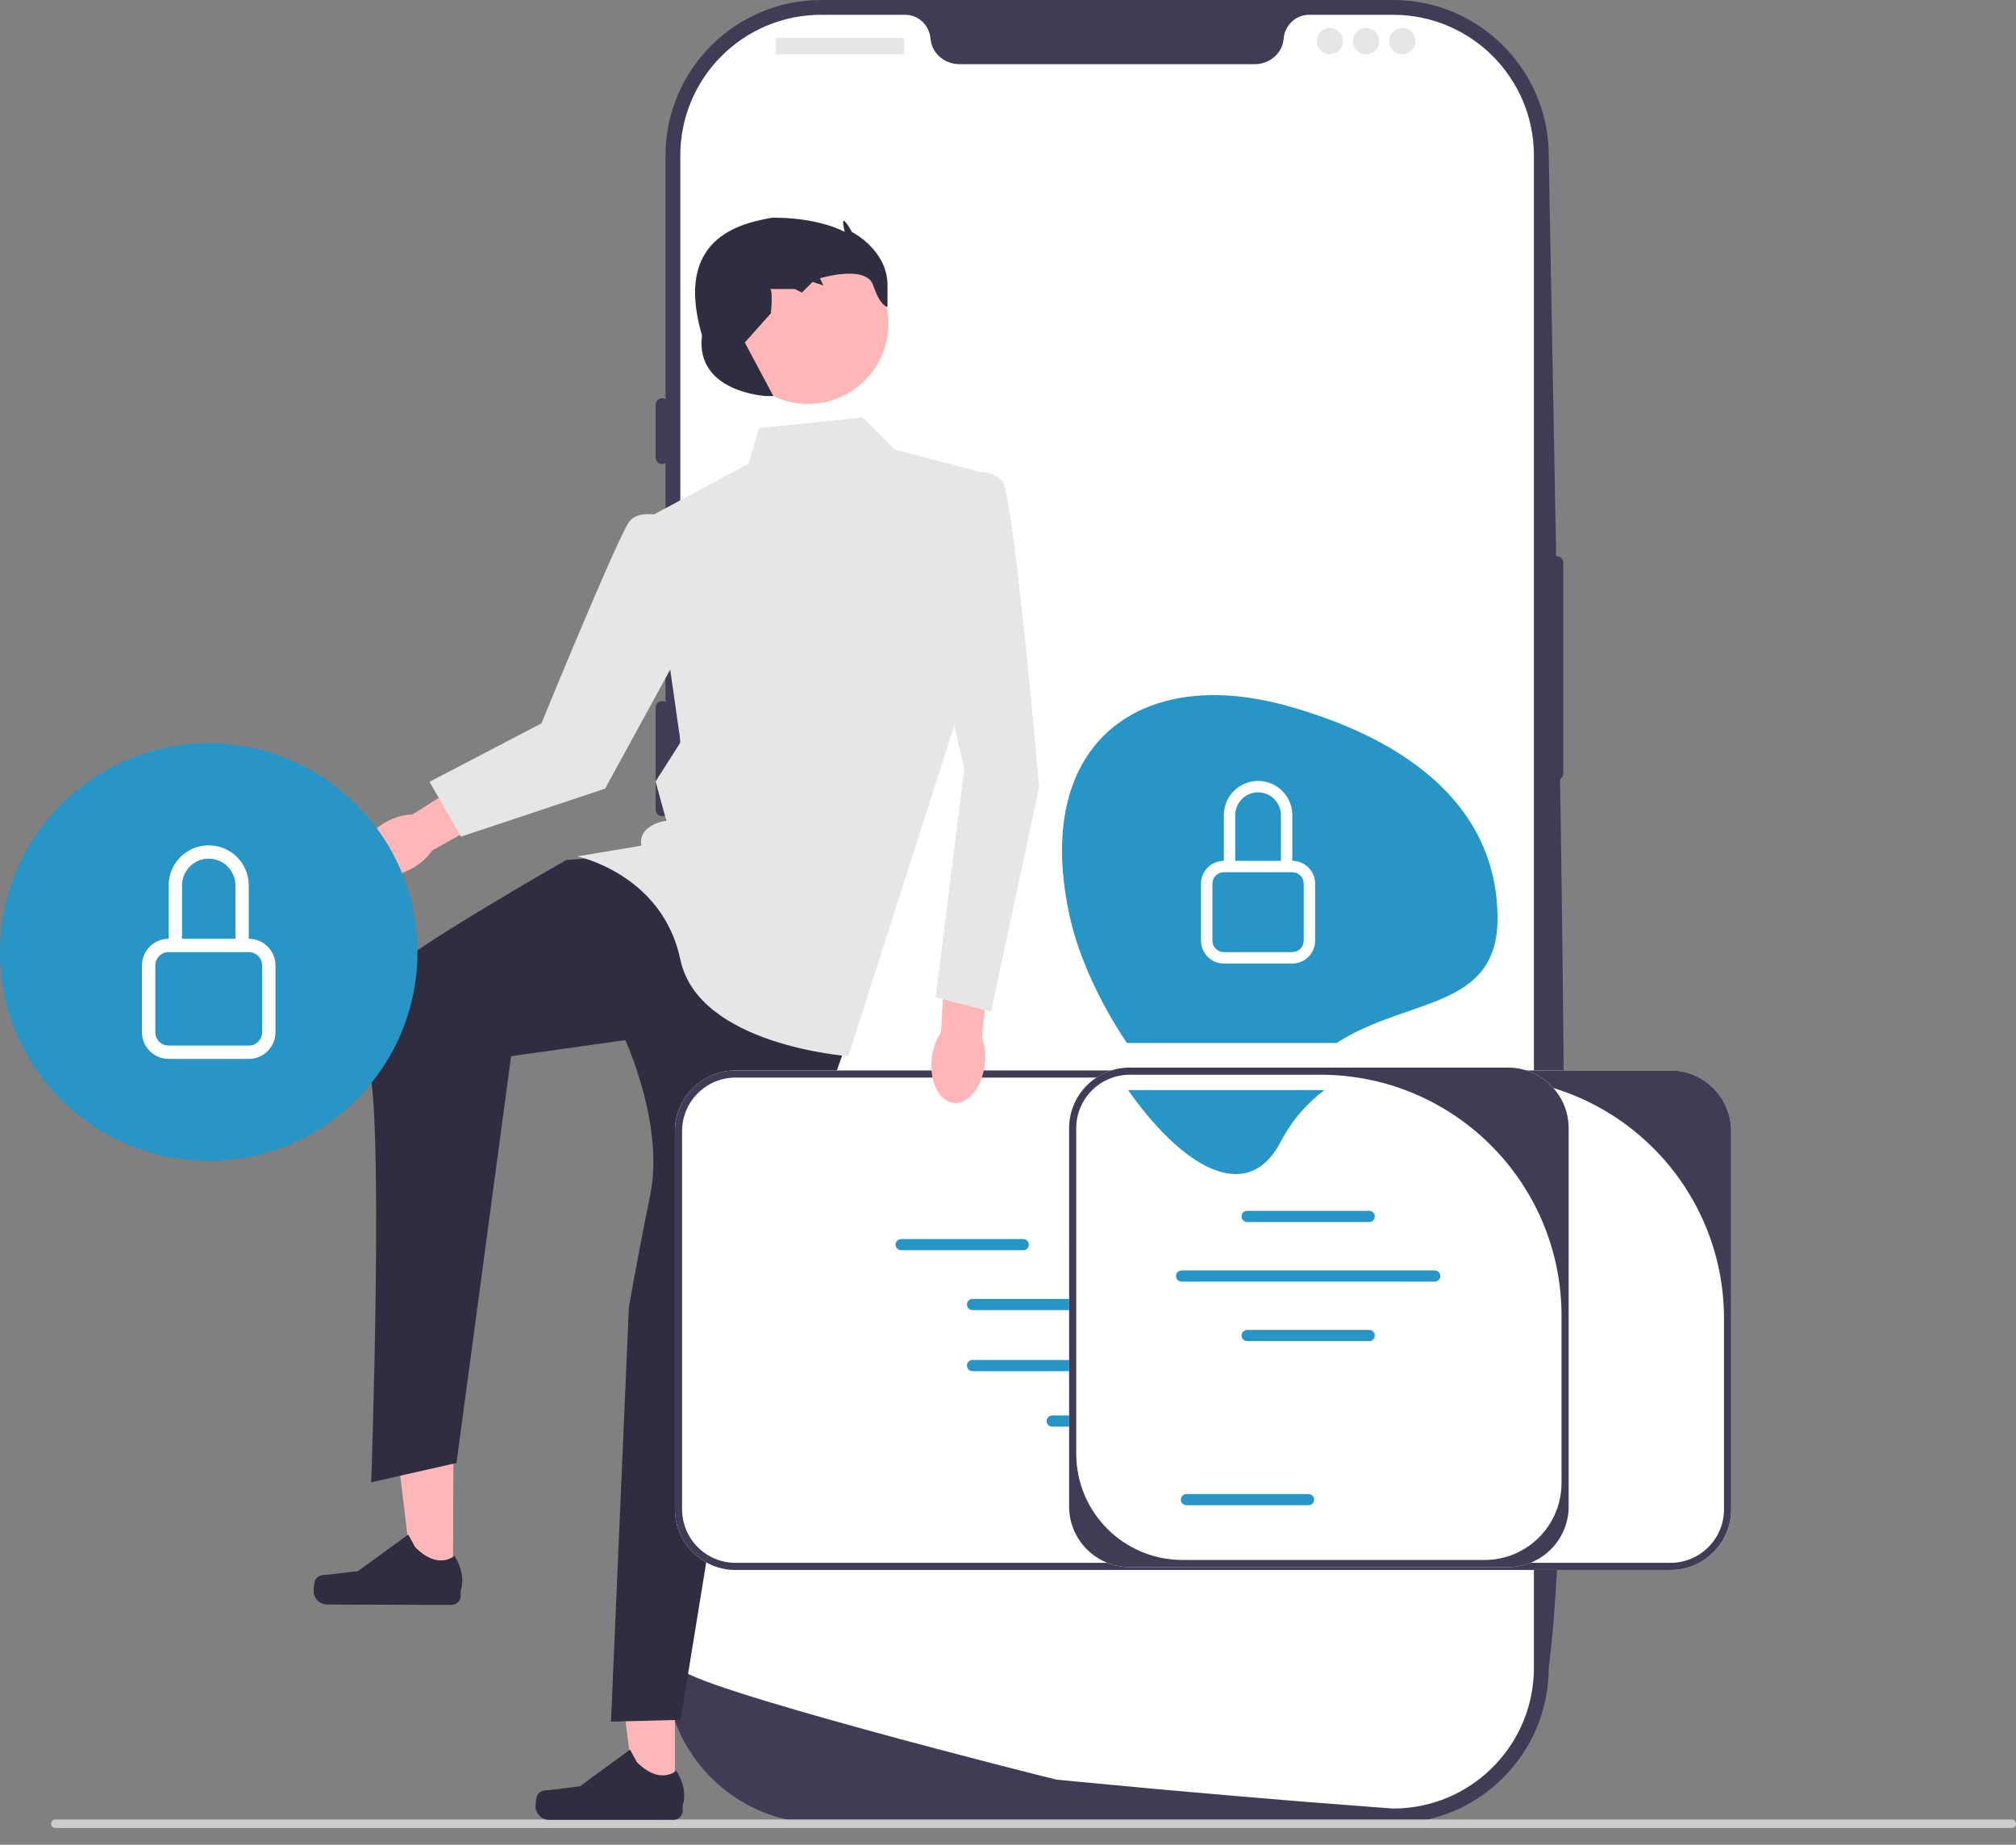 <svg width="106" height="97" viewBox="0 0 106 97" fill="none" xmlns="http://www.w3.org/2000/svg">
<rect x="0" y="0" width="106" height="97" fill="#808080" stroke="none"/>
<g clip-path="url(#clip0_326_1284)">
<path d="M73.251 95.873H43.173C38.662 95.873 34.992 92.203 34.992 87.691V8.181C34.992 3.67 38.662 0 43.173 0H73.251C77.762 0 81.432 3.67 81.432 8.181C81.992 40.11 82.947 75.865 81.432 87.691C81.432 92.203 77.762 95.873 73.251 95.873Z" fill="#3F3D56"/>
<path d="M81.85 29.247C81.659 29.247 81.504 29.402 81.504 29.593V40.668C81.504 40.859 81.659 41.014 81.85 41.014C82.041 41.014 82.196 40.859 82.196 40.668V29.593C82.196 29.402 82.041 29.247 81.85 29.247Z" fill="#3F3D56"/>
<path d="M80.652 8.181V87.69C80.652 91.617 77.596 94.829 73.731 95.078H73.73C73.672 95.081 73.615 95.085 73.556 95.086C73.454 95.092 73.352 95.093 73.248 95.093C73.248 95.093 72.868 95.066 72.172 95.014C71.469 94.962 70.447 94.884 69.171 94.782C68.789 94.752 68.386 94.719 67.96 94.685C67.112 94.616 66.181 94.54 65.182 94.453C64.784 94.42 64.372 94.384 63.952 94.347C61.803 94.162 59.395 93.946 56.857 93.7C56.427 93.66 55.995 93.619 55.559 93.576C55.444 93.564 35.77 88.618 35.77 87.69V8.181C35.77 4.092 39.084 0.778 43.173 0.778H47.593C48.299 0.778 48.866 1.328 48.927 2.033C48.932 2.079 48.937 2.126 48.946 2.173C49.074 2.881 49.723 3.374 50.443 3.374H65.978C66.698 3.374 67.347 2.881 67.475 2.173C67.484 2.126 67.489 2.079 67.494 2.033C67.555 1.328 68.123 0.778 68.829 0.778H73.248C77.338 0.778 80.652 4.092 80.652 8.181Z" fill="white"/>
<path d="M34.819 20.94C34.628 20.94 34.473 21.095 34.473 21.286V24.055C34.473 24.246 34.628 24.401 34.819 24.401C35.01 24.401 35.165 24.246 35.165 24.055V21.286C35.165 21.095 35.01 20.94 34.819 20.94Z" fill="#3F3D56"/>
<path d="M34.819 29.247C34.628 29.247 34.473 29.402 34.473 29.593V34.957C34.473 35.148 34.628 35.303 34.819 35.303C35.01 35.303 35.165 35.148 35.165 34.957V29.593C35.165 29.402 35.01 29.247 34.819 29.247Z" fill="#3F3D56"/>
<path d="M34.819 36.861C34.628 36.861 34.473 37.016 34.473 37.207V42.572C34.473 42.763 34.628 42.918 34.819 42.918C35.01 42.918 35.165 42.763 35.165 42.572V37.207C35.165 37.016 35.01 36.861 34.819 36.861Z" fill="#3F3D56"/>
<path d="M47.48 1.99H40.847C40.815 1.99 40.789 2.016 40.789 2.048V2.797C40.789 2.829 40.815 2.856 40.847 2.856H47.48C47.512 2.856 47.538 2.829 47.538 2.797V2.048C47.538 2.016 47.512 1.99 47.48 1.99Z" fill="#E6E6E6"/>
<path d="M69.923 2.855C70.305 2.855 70.615 2.545 70.615 2.163C70.615 1.781 70.305 1.471 69.923 1.471C69.54 1.471 69.231 1.781 69.231 2.163C69.231 2.545 69.54 2.855 69.923 2.855Z" fill="#E6E6E6"/>
<path d="M71.827 2.855C72.209 2.855 72.519 2.545 72.519 2.163C72.519 1.781 72.209 1.471 71.827 1.471C71.445 1.471 71.135 1.781 71.135 2.163C71.135 2.545 71.445 2.855 71.827 2.855Z" fill="#E6E6E6"/>
<path d="M73.729 2.855C74.112 2.855 74.421 2.545 74.421 2.163C74.421 1.781 74.112 1.471 73.729 1.471C73.347 1.471 73.037 1.781 73.037 2.163C73.037 2.545 73.347 2.855 73.729 2.855Z" fill="#E6E6E6"/>
<path d="M2.686 95.891C2.686 96.015 2.785 96.115 2.909 96.115H105.777C105.901 96.115 106 96.015 106 95.891C106 95.768 105.901 95.668 105.777 95.668H2.909C2.785 95.668 2.686 95.768 2.686 95.891Z" fill="#CCCCCC"/>
<path d="M35.486 94.425L33.377 94.425L32.373 86.288L35.486 86.288L35.486 94.425Z" fill="#FFB6B6"/>
<path d="M28.259 94.377C28.193 94.488 28.158 94.845 28.158 94.973C28.158 95.369 28.479 95.689 28.874 95.689H35.407C35.677 95.689 35.895 95.471 35.895 95.201V94.929C35.895 94.929 36.219 94.112 35.553 93.104C35.553 93.104 34.726 93.893 33.491 92.657L33.126 91.997L30.489 93.926L29.027 94.106C28.707 94.145 28.423 94.1 28.259 94.377Z" fill="#2F2E41"/>
<path d="M23.818 83.124L21.708 83.117L20.73 74.977L23.844 74.987L23.818 83.124Z" fill="#FFB6B6"/>
<path d="M16.59 83.053C16.524 83.163 16.489 83.52 16.488 83.649C16.487 84.044 16.807 84.366 17.202 84.367L23.735 84.388C24.005 84.389 24.224 84.171 24.225 83.901L24.226 83.629C24.226 83.629 24.552 82.812 23.889 81.803C23.889 81.803 23.06 82.589 21.828 81.35L21.466 80.688L18.822 82.609L17.359 82.784C17.039 82.823 16.756 82.776 16.59 83.053Z" fill="#2F2E41"/>
<path d="M32.408 45.028L29.781 45.215C29.781 45.215 20.889 50.271 20.138 51.397C19.388 52.523 18.356 54.117 19.294 55.806C20.232 57.494 19.518 77.939 19.518 77.939L24.001 76.925L26.873 55.534L32.877 54.69C32.877 54.69 34.94 59.143 34.19 62.826C33.44 66.51 33.064 68.761 33.064 68.761L32.126 90.525L35.785 90.431L39.068 70.262L44.696 54.315L37.379 45.684L32.408 45.028Z" fill="#2F2E41"/>
<path d="M45.353 21.951L39.912 22.514L39.349 24.39L34.096 27.204L35.785 39.024L34.471 41.088L35.034 43.152C35.034 43.152 33.533 43.339 33.721 44.465L30.344 45.028C30.344 45.028 34.823 45.942 35.773 50.457C36.723 54.972 44.603 55.534 44.603 55.534L50.794 36.21L51.357 24.765L47.042 23.64L45.353 21.951Z" fill="#E6E6E6"/>
<path d="M42.486 21.239C44.821 21.239 46.715 19.345 46.715 17.009C46.715 14.673 44.821 12.78 42.486 12.78C40.15 12.78 38.256 14.673 38.256 17.009C38.256 19.345 40.15 21.239 42.486 21.239Z" fill="#FFB6B6"/>
<path d="M40.287 20.825C40.287 20.825 36.535 20.638 36.91 17.636C35.981 14.439 36.803 12.364 39.724 11.632C39.724 11.632 40.475 11.445 40.662 11.445C43.13 11.445 44.415 12.195 44.415 12.195C44.415 12.195 44.227 11.452 44.415 11.636C44.602 11.82 44.79 12.195 44.79 12.195C44.79 12.195 46.666 13.133 46.666 15.009C46.666 16.885 46.666 16.135 46.666 16.135C46.666 16.135 46.291 16.135 45.916 15.009C45.541 13.884 43.111 14.634 43.111 14.634L43.289 15.009L42.726 14.822L42.163 15.384L41.788 15.197C41.788 15.197 40.287 15.197 40.475 15.197C40.662 15.197 40.532 16.472 40.532 16.472L39.161 18.011L40.662 20.825H40.287Z" fill="#2F2E41"/>
<path d="M20.296 43.218C19.228 43.801 18.663 44.825 19.034 45.504C19.405 46.184 20.571 46.263 21.64 45.679C22.107 45.424 22.478 45.085 22.717 44.726L27.212 42.199L25.981 40.115L21.68 42.828C21.25 42.834 20.764 42.963 20.296 43.218Z" fill="#FFB6B6"/>
<path d="M35.455 27.292C35.455 27.292 33.693 26.621 33.086 27.428C32.479 28.236 28.468 38.035 28.468 38.035L22.584 41.108L24.239 43.99L31.816 41.467L36.815 32.324L35.455 27.292Z" fill="#E6E6E6"/>
<path d="M91.023 59.474V79.361C91.023 81.12 89.592 82.551 87.833 82.551H38.678C36.919 82.551 35.488 81.12 35.488 79.361V59.474C35.488 57.715 36.919 56.284 38.678 56.284H87.833C89.592 56.284 91.023 57.715 91.023 59.474Z" fill="white"/>
<path d="M91.023 59.474V79.361C91.023 81.12 89.592 82.551 87.833 82.551H38.678C36.919 82.551 35.488 81.12 35.488 79.361V59.474C35.488 57.715 36.919 56.284 38.678 56.284H87.833C89.592 56.284 91.023 57.715 91.023 59.474ZM87.833 82.175C89.387 82.175 90.647 80.915 90.647 79.361V69.335C90.647 62.334 84.972 56.66 77.972 56.66H38.678C37.123 56.66 35.864 57.92 35.864 59.474V79.361C35.864 80.915 37.123 82.175 38.678 82.175H87.833Z" fill="#3F3D56"/>
<path d="M57.554 68.299H51.133C50.971 68.299 50.84 68.431 50.84 68.593C50.84 68.755 50.971 68.886 51.133 68.886H57.554C57.716 68.886 57.847 68.755 57.847 68.593C57.847 68.431 57.716 68.299 57.554 68.299Z" fill="#2795C6"/>
<path d="M67.31 68.299H60.889C60.727 68.299 60.596 68.431 60.596 68.593C60.596 68.755 60.727 68.886 60.889 68.886H67.31C67.472 68.886 67.603 68.755 67.603 68.593C67.603 68.431 67.472 68.299 67.31 68.299Z" fill="#2795C6"/>
<path d="M57.554 71.509H51.133C50.971 71.509 50.84 71.641 50.84 71.802C50.84 71.964 50.971 72.096 51.133 72.096H57.554C57.716 72.096 57.847 71.964 57.847 71.802C57.847 71.641 57.716 71.509 57.554 71.509Z" fill="#2795C6"/>
<path d="M67.31 71.509H60.889C60.727 71.509 60.596 71.641 60.596 71.802C60.596 71.964 60.727 72.096 60.889 72.096H67.31C67.472 72.096 67.603 71.964 67.603 71.802C67.603 71.641 67.472 71.509 67.31 71.509Z" fill="#2795C6"/>
<path d="M77.359 71.802C77.359 71.641 77.227 71.509 77.066 71.509H70.645C70.483 71.509 70.352 71.641 70.352 71.802C70.352 71.964 70.483 72.096 70.645 72.096H77.066C77.227 72.096 77.359 71.964 77.359 71.802Z" fill="#2795C6"/>
<path d="M53.802 65.737C53.964 65.737 54.095 65.605 54.095 65.443C54.095 65.281 53.964 65.15 53.802 65.15H47.382C47.22 65.15 47.088 65.281 47.088 65.443C47.088 65.605 47.22 65.737 47.382 65.737H53.802Z" fill="#2795C6"/>
<path d="M72.71 65.618H79.13C79.292 65.618 79.423 65.486 79.423 65.324C79.423 65.162 79.292 65.031 79.13 65.031H72.71C72.548 65.031 72.416 65.162 72.416 65.324C72.416 65.486 72.548 65.618 72.71 65.618Z" fill="#2795C6"/>
<path d="M56.507 65.679H69.817C69.979 65.679 70.111 65.548 70.111 65.386C70.111 65.224 69.979 65.092 69.817 65.092H56.507C56.345 65.092 56.213 65.224 56.213 65.386C56.213 65.548 56.345 65.679 56.507 65.679Z" fill="#2795C6"/>
<path d="M61.743 74.425H55.323C55.161 74.425 55.029 74.556 55.029 74.718C55.029 74.88 55.161 75.012 55.323 75.012H61.743C61.905 75.012 62.037 74.88 62.037 74.718C62.037 74.556 61.905 74.425 61.743 74.425Z" fill="#2795C6"/>
<path d="M82.479 59.324V79.211C82.479 80.97 81.048 82.4 79.29 82.4H59.402C57.644 82.4 56.213 80.97 56.213 79.211V59.324C56.213 57.565 57.644 56.134 59.402 56.134H79.29C81.048 56.134 82.479 57.565 82.479 59.324Z" fill="white"/>
<path d="M82.479 59.324V79.211C82.479 80.97 81.048 82.4 79.29 82.4H59.402C57.644 82.4 56.213 80.97 56.213 79.211V59.324C56.213 57.565 57.644 56.134 59.402 56.134H79.29C81.048 56.134 82.479 57.565 82.479 59.324ZM78.056 82.025C80.291 82.025 82.104 80.213 82.104 77.977V69.185C82.104 62.184 76.429 56.51 69.429 56.51H59.402C57.848 56.51 56.588 57.77 56.588 59.324V76.436C56.588 79.523 59.09 82.025 62.177 82.025L78.056 82.025Z" fill="#3F3D56"/>
<path d="M71.993 64.257H65.573C65.411 64.257 65.279 64.125 65.279 63.963C65.279 63.801 65.411 63.669 65.573 63.669H71.993C72.155 63.669 72.287 63.801 72.287 63.963C72.287 64.125 72.155 64.257 71.993 64.257Z" fill="#2795C6"/>
<path d="M71.993 70.516H65.573C65.411 70.516 65.279 70.384 65.279 70.222C65.279 70.061 65.411 69.929 65.573 69.929H71.993C72.155 69.929 72.287 70.061 72.287 70.222C72.287 70.384 72.155 70.516 71.993 70.516Z" fill="#2795C6"/>
<path d="M68.804 79.146H62.383C62.221 79.146 62.09 79.015 62.09 78.853C62.09 78.691 62.221 78.559 62.383 78.559H68.804C68.966 78.559 69.097 78.691 69.097 78.853C69.097 79.015 68.966 79.146 68.804 79.146Z" fill="#2795C6"/>
<path d="M75.438 67.388H62.127C61.966 67.388 61.834 67.257 61.834 67.095C61.834 66.933 61.966 66.801 62.127 66.801H75.438C75.6 66.801 75.732 66.933 75.732 67.095C75.732 67.257 75.6 67.388 75.438 67.388Z" fill="#2795C6"/>
<path d="M78.739 48.304C78.739 42.1 73.495 38.687 67.506 37.07C59.826 34.998 54.202 39.192 56.273 48.304C56.742 50.369 57.864 52.781 59.253 54.844H70.276C73.958 52.447 78.739 53.119 78.739 48.304Z" fill="#2795C6"/>
<path d="M67.341 60.031C67.968 58.836 68.763 57.974 69.639 57.317H59.315C61.972 61.113 65.496 63.549 67.341 60.031Z" fill="#2795C6"/>
<path d="M66.149 41.662C66.812 41.662 67.349 42.2 67.349 42.862V45.263H64.949V42.862C64.949 42.2 65.486 41.662 66.149 41.662ZM67.949 45.263V42.862C67.949 41.868 67.143 41.062 66.149 41.062C65.155 41.062 64.349 41.868 64.349 42.862V45.263C63.686 45.263 63.148 45.8 63.148 46.463V49.463C63.148 50.126 63.686 50.663 64.349 50.663H67.949C68.612 50.663 69.149 50.126 69.149 49.463V46.463C69.149 45.8 68.612 45.263 67.949 45.263ZM64.349 45.863H67.949C68.28 45.863 68.549 46.132 68.549 46.463V49.463C68.549 49.795 68.28 50.063 67.949 50.063H64.349C64.017 50.063 63.748 49.795 63.748 49.463V46.463C63.748 46.132 64.017 45.863 64.349 45.863Z" fill="white"/>
<path d="M48.995 55.636C48.851 56.844 49.357 57.899 50.126 57.991C50.895 58.083 51.635 57.178 51.78 55.97C51.843 55.441 51.782 54.941 51.628 54.539L52.177 49.412L49.766 49.206L49.48 54.282C49.236 54.637 49.059 55.107 48.995 55.636Z" fill="#FFB6B6"/>
<path d="M49.575 25.047C49.575 25.047 52.201 24.296 52.764 25.422C53.327 26.548 54.64 41.369 54.64 41.369L52.108 53.2L49.2 52.439L50.7 40.431L48.637 31.426L49.575 25.047Z" fill="#E6E6E6"/>
<path d="M10.976 61.039C17.037 61.039 21.951 56.125 21.951 50.063C21.951 44.002 17.037 39.088 10.976 39.088C4.914 39.088 0 44.002 0 50.063C0 56.125 4.914 61.039 10.976 61.039Z" fill="#2795C6"/>
<path d="M10.975 45.15C11.75 45.15 12.378 45.779 12.378 46.554V49.361H9.571V46.554C9.571 45.779 10.199 45.15 10.975 45.15ZM13.08 49.361V46.554C13.08 45.391 12.137 44.448 10.975 44.448C9.811 44.448 8.869 45.391 8.869 46.554V49.361C8.093 49.361 7.465 49.99 7.465 50.765V54.275C7.465 55.05 8.093 55.679 8.869 55.679H13.08C13.856 55.679 14.484 55.05 14.484 54.275V50.765C14.484 49.99 13.856 49.361 13.08 49.361ZM8.869 50.063H13.08C13.468 50.063 13.782 50.378 13.782 50.765V54.275C13.782 54.663 13.468 54.977 13.08 54.977H8.869C8.481 54.977 8.167 54.663 8.167 54.275V50.765C8.167 50.378 8.481 50.063 8.869 50.063Z" fill="white"/>
</g>
<defs>
<clipPath id="clip0_326_1284">
<rect width="106" height="96.115" fill="white"/>
</clipPath>
</defs>
</svg>
